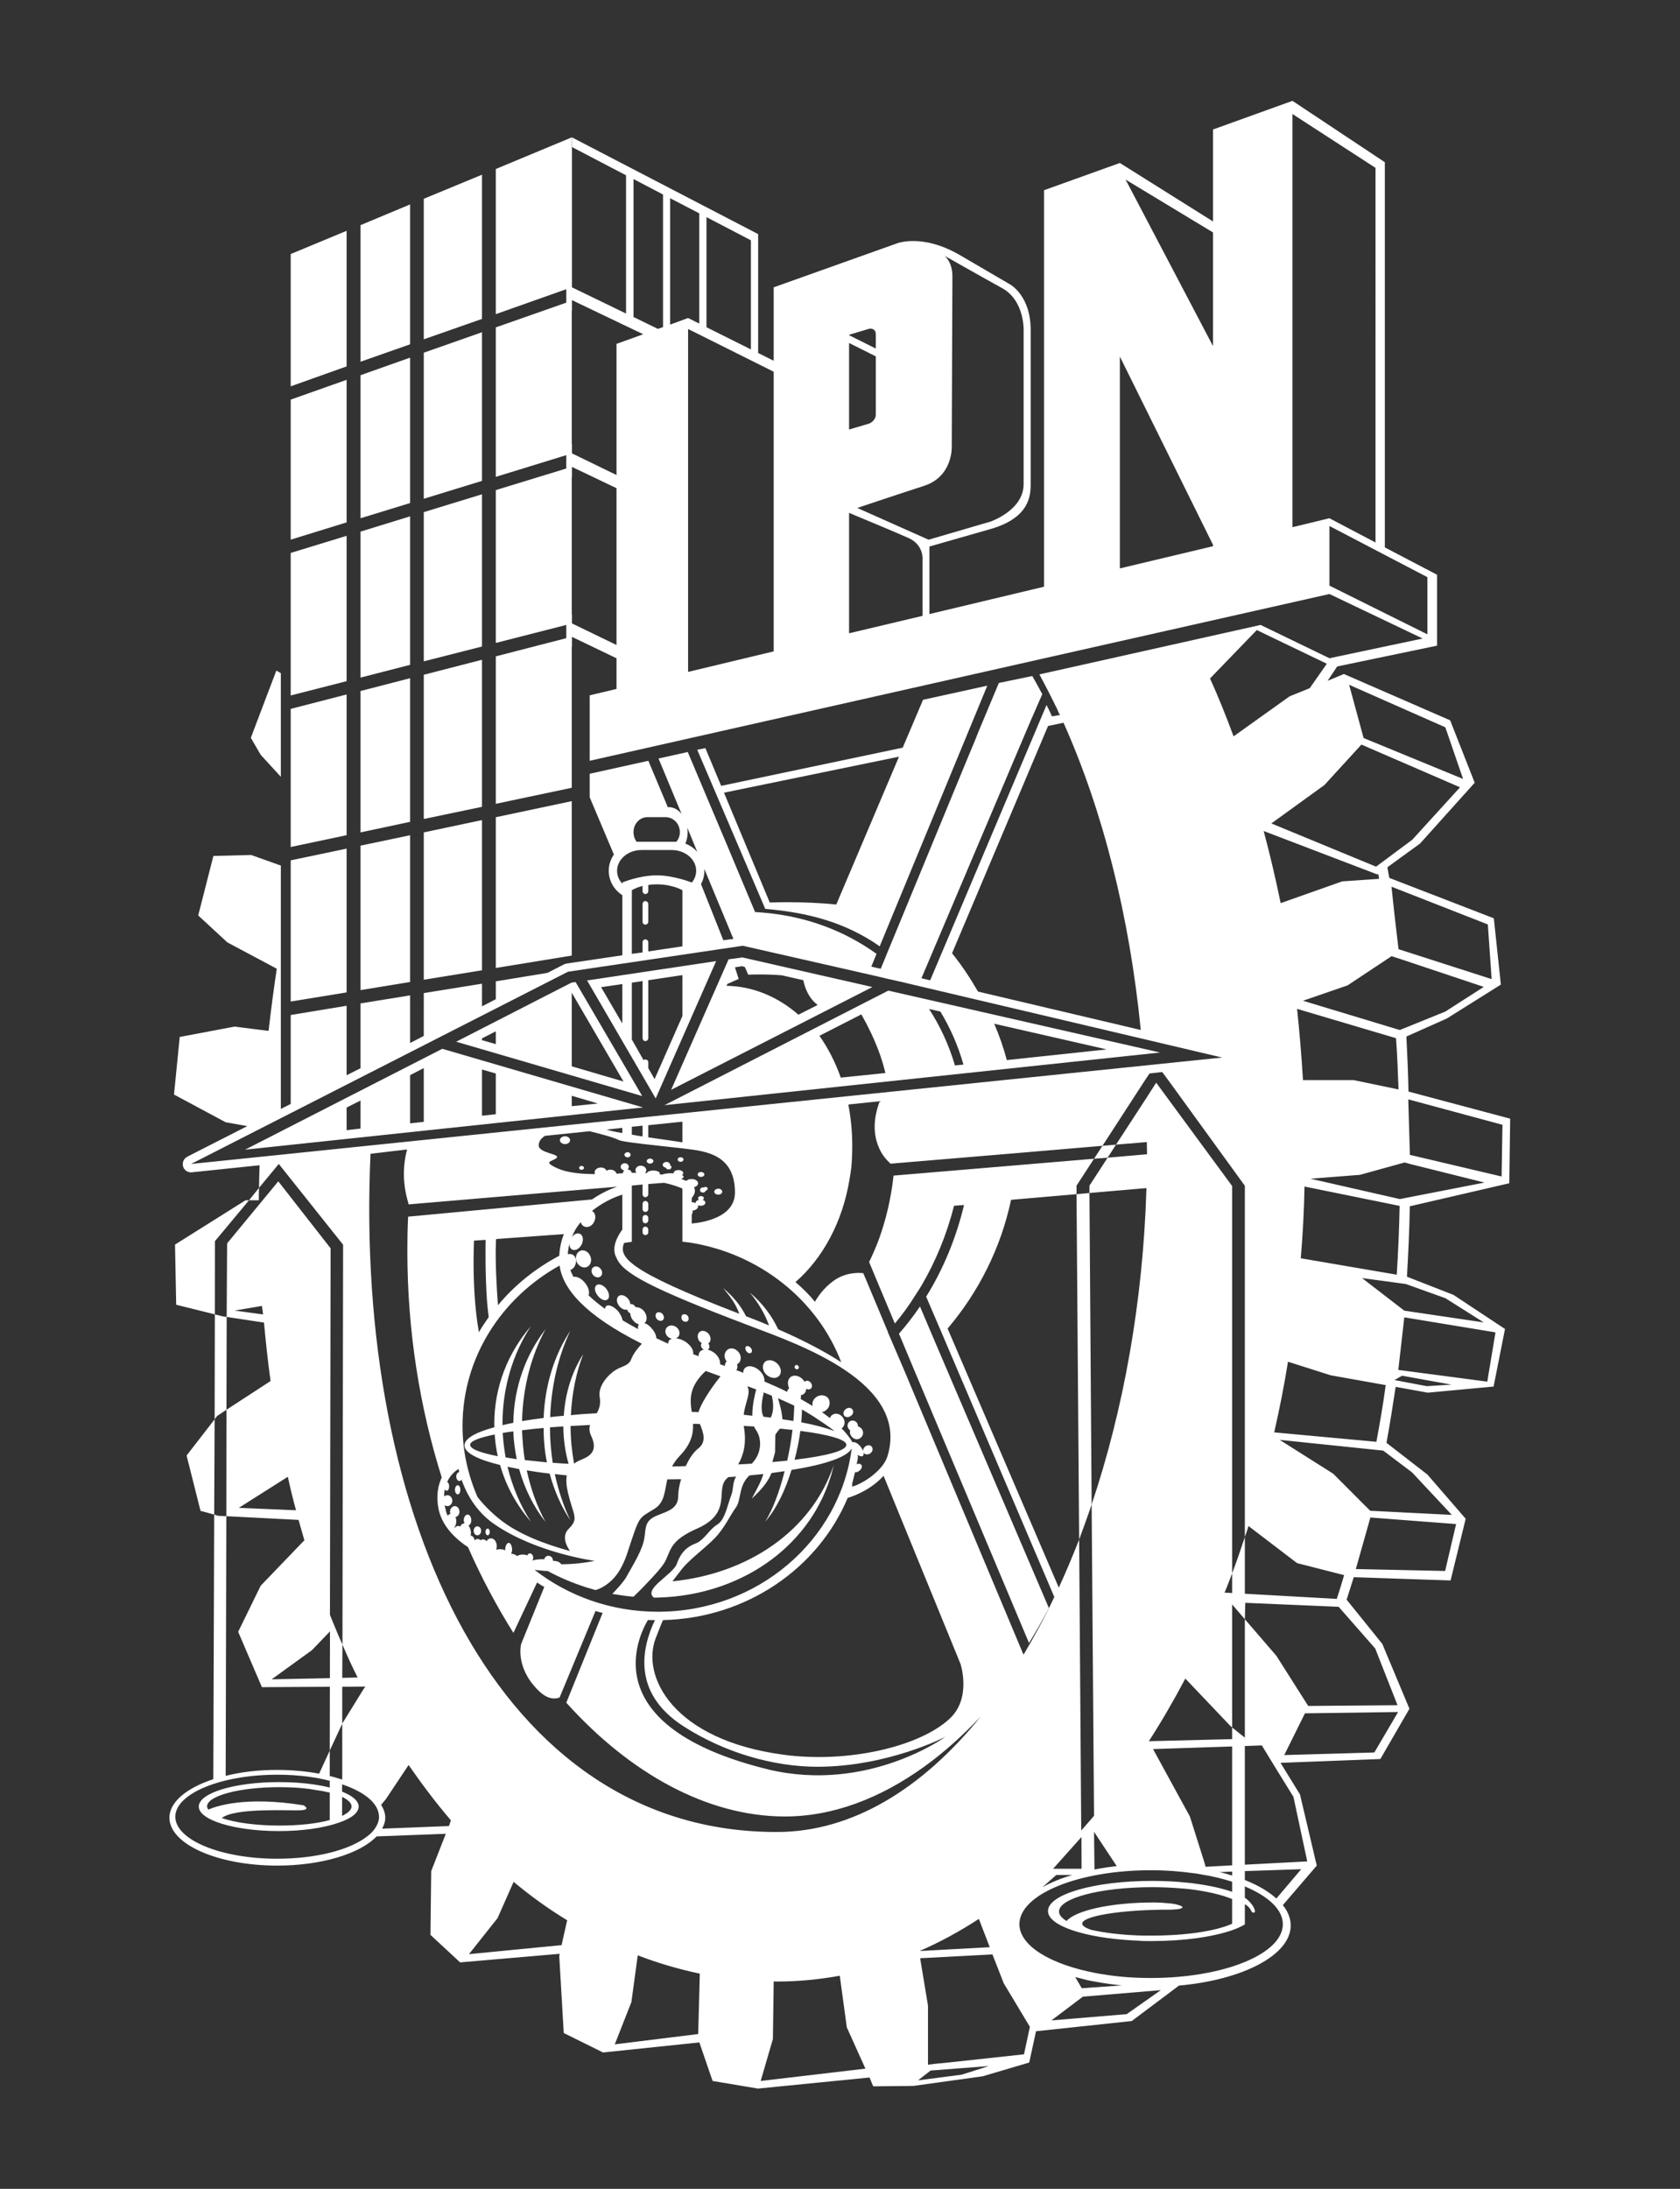 <?xml version="1.0" encoding="UTF-8" standalone="no"?>
<!-- Created with Inkscape (http://www.inkscape.org/) -->

<svg
   xmlns:dc="http://purl.org/dc/elements/1.1/"
   xmlns:cc="http://creativecommons.org/ns#"
   xmlns:rdf="http://www.w3.org/1999/02/22-rdf-syntax-ns#"
   xmlns:svg="http://www.w3.org/2000/svg"
   xmlns="http://www.w3.org/2000/svg"
   xmlns:sodipodi="http://sodipodi.sourceforge.net/DTD/sodipodi-0.dtd"
   xmlns:inkscape="http://www.inkscape.org/namespaces/inkscape"
   version="1.1"
   id="svg383"
   xml:space="preserve"
   width="812.599"
   height="1058.268"
   viewBox="0 0 812.599 1058.268"
   sodipodi:docname="LOGO-POLI.svg"
   inkscape:version="0.92.3 (2405546, 2018-03-11)"><rect x="0" y="0" width="812.599" height="1058.268" fill="#333333" stroke="none"/><defs
     id="defs387"><clipPath
       clipPathUnits="userSpaceOnUse"
       id="clipPath399"><path
         d="M 0,793.701 H 609.449 V 0 H 0 Z"
         id="path397"
         inkscape:connector-curvature="0" /></clipPath></defs><sodipodi:namedview
     pagecolor="#ffffff"
     bordercolor="#666666"
     borderopacity="1"
     objecttolerance="10"
     gridtolerance="10"
     guidetolerance="10"
     inkscape:pageopacity="0"
     inkscape:pageshadow="2"
     inkscape:window-width="1440"
     inkscape:window-height="1051"
     id="namedview385"
     showgrid="false"
     inkscape:zoom="0.2230059"
     inkscape:cx="-69.024391"
     inkscape:cy="529.13397"
     inkscape:window-x="0"
     inkscape:window-y="0"
     inkscape:window-maximized="1"
     inkscape:current-layer="g391" /><g
     id="g391"
     inkscape:groupmode="layer"
     inkscape:label="LOGO-POLI-NEGRO"
     transform="matrix(1.333,0,0,-1.333,0,1058.268)"><g
       id="g401"
       transform="translate(326.206,519.454)"
       style="fill:#ffffff"><path
         d="m 0,0 -22.756,-53.625 c -12.029,1.25 -24.135,0.729 -24.135,0.729 L -63.5,-13.059 Z m -7.336,-68.54 c 0.109,-0.093 0.158,-0.206 0.316,-0.285 L 32.043,25.754 8.73,20.635 1.348,3.267 -64.527,-10.586 -70.252,3.106 -73.199,2.489 -48.525,-55.212 c 15.531,-1.299 28.953,-4.895 41.189,-13.328"
         style="fill:#ffffff;fill-opacity:1;fill-rule:nonzero;stroke:none"
         id="path403"
         inkscape:connector-curvature="0" /></g><g
       id="g405"
       transform="translate(373.386,197.991)"
       style="fill:#ffffff"><path
         d="m 0,0 c 2.549,4.09 4.879,8.303 7.225,12.631 l -41.248,96.383 -5.534,13.029 c -2.377,-3.473 -4.912,-6.754 -7.623,-9.861 l 4.643,-11.092 z"
         style="fill:#ffffff;fill-opacity:1;fill-rule:nonzero;stroke:none"
         id="path407"
         inkscape:connector-curvature="0" /></g><g
       id="g409"
       transform="translate(101.903,512.166)"
       style="fill:#ffffff"><path
         d="m 0,0 v 37.587 l -1.633,0.919 -9.254,-24.372 3.582,-6.18 z"
         style="fill:#ffffff;fill-opacity:1;fill-rule:nonzero;stroke:none"
         id="path411"
         inkscape:connector-curvature="0" /></g><g
       id="g413"
       transform="translate(524.456,323.058)"
       style="fill:#ffffff"><path
         d="m 0,0 13.945,-8.797 -28.841,4.264 -15.323,11.822 15.877,-2.156 z m 15.215,-30.283 -32.283,4.262 2.172,19.064 33.091,-5.451 z m -21.965,-1.635 -11.713,2.221 2.774,1.568 17.878,-3.232 z m -5.355,-31.25 14.451,-15.436 -28.987,1.459 h -0.57 l -2.564,2.538 -10.887,10.918 -19.461,12.298 37.572,-3.9 z m 12.025,-35.781 -32.279,0.695 h -0.125 l 5.117,18.115 0.156,0.584 31.111,-2.377 z m -25.369,-28.115 8.095,-20.569 -32.408,-0.269 -2.849,4.482 -8.702,13.709 -11.441,13.264 v -42.948 l 0.08,-0.421 h -0.08 v 0.421 l -4.613,3.682 v -4.219 l -30.221,-0.761 c 4.66,7.226 9.065,14.836 13.233,22.724 l 16.322,-17.16 0.666,-0.584 v 44.625 l 4.613,-5.359 0.158,5.945 33.881,-1.443 z m -0.317,-37.719 -32.693,-0.934 7.512,15.137 33.801,0.475 z m -29.351,-16.098 5.008,-23.406 -22.645,-1.19 v 17.844 5.799 19.398 l 3.772,0.129 2.392,0.096 4.596,-7.543 z m -6.196,-36.861 c -2.822,2.533 -6.638,4.818 -11.441,6.705 v 3.232 l 20.459,0.696 z m -35.941,-2.252 c -0.793,0.256 -1.822,0.416 -3.217,0.523 -1.552,0.16 -3.377,0.287 -5.484,0.287 -15.324,0 -28.191,-2.884 -31.486,-6.718 -1.791,1.095 -2.743,2.234 -2.743,3.457 0,4.843 15.133,8.81 33.752,8.81 3.694,0 7.227,-0.16 10.571,-0.447 1.22,-0.064 2.381,-0.205 3.41,-0.314 6.273,-0.793 11.519,-2.047 15.084,-3.551 v -8.951 c -5.908,-2.649 -16.719,-4.301 -29.065,-4.301 h -1.504 c -1.189,0 -2.423,0 -3.584,0.064 -6.509,0.239 -12.421,0.985 -17.144,2.061 -1.947,0.697 -3.106,1.445 -3.106,2.22 0,2.629 12.868,4.85 29.19,5.055 h 2.346 c 0.507,0 0.953,0 1.394,0.051 4.041,0.121 4.438,1.088 1.586,1.754 m 19.887,12.015 v -1.447 c -1.455,0.461 -2.899,0.91 -4.561,1.242 z m -8.414,1.805 -1.192,-0.064 -0.711,2.381 -5.007,15.847 -13.375,24.469 28.699,0.947 v -26.638 -5.469 -11.012 z m 26.812,-20.885 c 0,-10.806 -21.457,-19.509 -47.824,-19.509 -5.992,0 -11.633,0.379 -16.912,1.256 -1.029,0.138 -2.109,0.312 -3.057,0.517 -16.449,3.09 -27.795,9.893 -27.795,17.736 0,10.807 21.313,19.573 47.764,19.573 5.322,0 10.619,-0.416 15.418,-1.082 1.141,-0.108 2.268,-0.332 3.328,-0.537 3.85,-0.6 7.434,-1.522 10.68,-2.553 v -3.658 c -3.645,1.252 -8.178,2.263 -13.344,2.961 -1.062,0.173 -2.217,0.289 -3.375,0.382 -3.881,0.43 -8.018,0.616 -12.346,0.616 -20.884,0 -37.763,-4.864 -37.763,-10.934 0,-5.305 13.218,-9.695 30.728,-10.648 1.238,-0.077 2.346,-0.077 3.584,-0.225 1.154,0 2.264,-0.012 3.451,-0.012 11.633,0 22.125,1.524 29.065,3.93 1.793,0.619 3.344,1.35 4.613,2.103 v 3.7 0.902 0.152 2.584 c 0.758,-0.408 1.744,-1.17 2.346,-2.486 0,0 0.347,-0.807 1.109,-0.52 0.682,0.206 -0.271,3.104 -3.455,5.356 v 0.076 4.012 c 8.414,-3.518 13.785,-8.324 13.785,-13.692 m -75.338,-19.177 c 1.428,-0.332 2.901,-0.741 4.407,-1.125 0.998,-0.223 1.982,-0.377 2.98,-0.557 2.979,-0.57 6.225,-1.029 9.524,-1.344 l -14.534,-1.031 z m 18.67,-13.455 -27.289,-2.264 11.393,8.605 28.287,2.373 z m -37.258,-14.563 -26.892,-2.918 -5.547,-0.549 -2.393,-0.302 v 21.423 l -2.851,17.192 26.24,1.383 4.09,-10.463 9.494,-15.797 z m -22.599,-7.385 -15.846,-2.058 4.563,3.551 21.14,1.63 z m 10.174,46.231 -25.465,-1.383 c 7.355,3.187 14.502,7.082 21.521,11.645 z m -77.014,41.789 c -100.949,-0.367 -153.645,113.287 -147.684,245.98 l 13.264,1.567 c -2.898,-10.871 0.586,-19.237 0.553,-19.92 l 75.656,6.418 c -2.473,-0.858 -5.769,-2.328 -9.096,-4.625 l -66.716,-6.244 c -0.237,-4.121 -0.286,-8.289 -0.286,-12.502 0,-29.258 4.563,-56.957 12.471,-82.094 -1.348,-2.914 -2.14,-6.768 -1.109,-11.645 1.189,-5.359 5.086,-9.953 10.635,-13.613 4.898,-11.142 10.459,-21.504 16.48,-31.109 l 8.588,18.271 c 1.822,-1.219 1.383,-0.886 2.617,-1.599 l -8.414,-20.76 c 0,0 -2.156,-8.209 5.91,-16.436 3.373,-3.531 6.164,-3.642 8.065,-2.898 l 13.027,31.363 c 0.793,-0.256 1.664,-0.476 2.584,-0.697 l -13.188,-32.568 c 23.235,-25.782 51.157,-41.125 78.985,-41.266 17.672,-0.078 34.959,6.576 50.918,18.082 7.146,5.131 13.945,11.268 20.49,18.176 -21.252,-26.227 -46.623,-41.807 -73.75,-41.881 m -6.105,-90.303 4.437,15.229 0.285,20.871 c 0.508,0 0.905,-0.032 1.383,-0.032 7.588,0 15.051,0.749 22.596,2.092 l 2.552,-18.715 6.75,-14.972 z m -22.676,17.02 -30.268,-3.737 6.035,15.338 2.299,16.944 c 7.387,-2.856 14.899,-5.024 22.52,-6.643 z m -49.572,32.248 -33.596,-3.276 10.367,13.071 5.828,13.156 c 6.246,-5.213 12.711,-9.859 19.432,-13.93 z m -40.87,43.191 -24.261,-0.955 c 0.759,1.287 1.156,2.648 1.156,3.992 0,1.6 -0.602,3.219 -1.504,4.647 l 1.74,2.092 8.225,12.361 c 4.963,-7.133 10.002,-13.82 15.357,-20.065 z m -38.763,10.582 c 2.156,-1.076 3.424,-2.201 3.424,-3.455 0,-1.254 -1.268,-2.375 -3.424,-3.455 z m -14.008,-3.058 c -21.281,3.435 -31.822,-0.379 -34.547,-1.569 -0.236,0.41 -0.443,0.762 -0.443,1.172 0,3.832 11.791,6.975 26.242,6.975 4.928,0 9.492,-0.334 13.441,-1.082 1.819,-0.217 3.328,-0.551 4.83,-0.903 v -6.334 -3.615 c -4.754,-1.299 -11.187,-1.996 -18.271,-1.996 -8.526,0 -16.149,1.074 -20.918,2.738 4.961,3.852 24.658,2.584 28.588,2.809 4.088,0.217 1.078,1.805 1.078,1.805 m 25.814,-8.555 c -0.677,-1.018 -1.664,-1.94 -2.787,-2.777 -6.277,-4.864 -18.494,-8.049 -32.568,-8.049 -20.443,0 -36.971,6.826 -36.971,15.246 0,8.351 16.528,15.228 36.971,15.228 5.135,0 9.969,-0.427 14.502,-1.189 1.551,-0.32 3.06,-0.652 4.562,-1.018 v -2.468 c -1.744,0.472 -3.611,0.804 -5.672,1.125 -3.898,0.587 -8.224,0.871 -12.789,0.871 -16.084,0 -29.064,-3.948 -29.064,-8.875 0,-4.895 12.98,-8.887 29.064,-8.887 8.575,0 16.196,1.125 21.489,2.961 4.675,1.523 7.466,3.629 7.466,5.926 0,2.048 -2.22,3.916 -6.009,5.406 v 2.662 c 6.562,-2.221 11.172,-5.355 12.759,-8.951 0.397,-0.908 0.633,-1.875 0.633,-2.791 0,-1.541 -0.556,-3 -1.586,-4.42 m -66.605,241.162 136.777,69.728 63.42,9.416 47.942,-10.904 4.357,-1.03 1.125,-0.255 5.594,-1.252 -0.049,-0.016 114.941,-27.085 z m 159.933,99.282 c 0,0 1.315,0.89 3.895,1.555 v -1.872 c 0,-0.601 0.43,-1.062 0.984,-1.062 0.604,0 1.078,0.461 1.078,1.062 v 2.205 c 0.901,0.188 1.899,0.252 3.057,0.252 5.801,0 9.336,-2.14 9.336,-2.14 v -20.346 l -12.393,-1.854 v 3.312 c 0,0.585 -0.474,1.063 -1.078,1.063 -0.554,0 -0.984,-0.478 -0.984,-1.063 v -3.676 l -3.895,-0.509 z m -5.359,7.054 c 0,4.122 3.963,7.529 8.844,7.529 h 10.967 c 4.961,0 8.89,-3.407 8.89,-7.529 0,-1.571 -0.586,-3.089 -1.615,-4.313 v 0.064 c 0,0 -6.516,2.599 -12.713,2.599 -6.244,0 -12.469,-2.599 -12.469,-2.599 v -0.44 c -1.191,1.315 -1.904,2.914 -1.904,4.689 m 22.789,13.994 c 0,-1.286 -0.474,-2.537 -1.267,-3.471 h -0.555 -13.231 -0.638 c -0.709,0.934 -1.137,2.185 -1.137,3.471 0,3.075 2.248,5.465 5.117,5.465 H -283 c 2.898,0 5.244,-2.39 5.244,-5.465 m 6.307,-7.134 c -1.141,1.334 -2.613,2.364 -4.324,2.982 0.552,1.266 0.837,2.677 0.837,4.152 0,0.602 -0.048,1.124 -0.126,1.663 z m 13.121,-31.567 -3.66,-0.473 -8.098,20.363 c 0.793,1.472 1.219,3.042 1.219,4.817 0,0.269 0,0.49 -0.031,0.713 z m 79.332,-5.199 34.832,82.425 5.611,1.187 c 14.166,-31.662 23.944,-69.903 28.032,-111.438 l -59.061,13.928 c -2.822,4.898 -5.912,9.541 -9.414,13.898 m 110.568,117.223 25.418,-12.217 -6.195,-8.86 -7.305,-2.962 -20.332,-14.515 c -2.666,7.208 -5.484,14.231 -8.543,20.997 z m 37.971,-41.535 35.781,-15.497 -17.322,-19.016 -13.135,-9.765 -38,15.673 19.252,13.929 z m 30.457,6.26 6.434,-18.731 -36.1,14.847 -5.244,19.305 z m -20.207,-83.467 0.666,0.457 3.029,-0.966 L 13.945,112.896 0,103.958 l -14.375,-5.829 -2.137,-0.857 -1.521,0.429 -33.627,10.172 16.193,5.58 z m 35.627,11.965 1.379,-19.826 -33.627,10.807 -0.16,0.064 -1.475,12.567 -1.078,10.081 z M -33.23,79.08 h -18.43 c -0.526,8.747 -1.24,17.321 -2.141,25.847 l 35.895,-10.635 c 0.474,-6.116 0.681,-12.313 0.918,-18.591 z m -32.694,90.359 41.266,-15.765 0.318,0.221 c 0.11,-0.619 0.238,-1.22 0.317,-1.808 l -13.393,-0.919 -22.342,-7.892 c -1.84,8.939 -3.869,17.622 -6.166,26.163 m -174.178,-335.041 c -40.238,5.356 -51.789,28.54 -46.386,42.372 1.299,3.25 2.013,5.232 2.613,6.466 30.381,0.698 56.322,18.844 67.006,44.326 2.662,0.778 8.543,3.073 13.027,8.004 l 27.924,-68.24 c 0,0 4.039,-12.265 -3.789,-19.697 -10.871,-10.301 -37.004,-16.371 -60.395,-13.231 m -49.255,48.854 c 0.875,-0.016 1.634,-0.016 2.552,-0.016 -4.613,-9.713 -8.67,-26.275 10.399,-38.541 14.845,-9.541 32.611,-14.654 48.617,-14.654 25.654,0.045 46.418,10.885 46.418,10.885 0,0 -28.035,-20.399 -64.104,-11.916 -63.896,15.607 -47.211,48.681 -43.882,54.242 m -72.754,45.275 c -0.508,0 -0.951,-0.187 -1.188,-0.472 0,0.965 0.078,1.82 0.205,2.613 0.237,-0.318 0.475,-0.522 0.746,-0.522 0.522,0 0.869,0.713 0.869,1.649 0,0.744 -0.316,1.379 -0.712,1.535 1.474,3.359 4.136,4.709 4.136,4.709 0,0 0.08,-0.396 0.237,-1.127 -0.553,-0.016 -1.078,-0.713 -1.078,-1.586 0,-0.902 0.525,-1.648 1.158,-1.648 0.316,0 0.525,0.191 0.761,0.476 1.538,-4.388 4.959,-11.568 12.346,-16.433 15.324,-10.301 35.973,-12.996 35.973,-12.996 -3.852,-0.789 -7.94,-1.235 -12.186,-1.235 -0.316,0.731 -1.474,1.235 -2.929,1.235 h -0.049 v 0.097 c 0,0.965 -0.715,1.727 -1.635,1.727 -0.791,0 -1.348,-0.57 -1.504,-1.238 h -0.92 c -1.346,0 -2.488,-0.19 -3.404,-0.489 0.156,0.283 0.314,0.649 0.314,1.03 0,0.869 -0.556,1.584 -1.189,1.584 -0.477,0 -0.76,-0.286 -0.951,-0.743 -0.477,0.188 -0.996,0.313 -1.598,0.313 -0.826,0 -1.508,-0.172 -2.141,-0.553 -0.427,0.477 -1.238,0.809 -2.109,0.858 0.162,0.425 0.318,0.886 0.318,1.455 0,1.363 -0.586,2.49 -1.218,2.49 -0.635,0 -1.287,-1.127 -1.287,-2.49 0,-0.11 0.08,-0.204 0.08,-0.268 -0.506,0.268 -1.188,0.459 -1.934,0.459 -0.553,0 -1.029,-0.08 -1.395,-0.223 0.081,0.352 0.208,0.809 0.208,1.286 0,1.568 -0.92,2.867 -2.106,2.867 -0.684,0 -1.24,-0.381 -1.635,-1.032 -0.316,0.43 -0.791,0.651 -1.267,0.651 -0.366,0 -0.553,-0.094 -0.871,-0.317 -0.288,0.256 -0.604,0.459 -1.045,0.459 -0.43,0 -0.795,-0.203 -1.143,-0.474 -0.049,0.904 -0.682,1.617 -1.394,1.68 0,0.363 0.08,0.605 0.08,0.857 0,1.234 -0.399,2.141 -0.873,2.82 0.587,0.301 0.996,0.967 0.996,1.916 0,1.143 -0.633,2.076 -1.315,2.076 -0.758,0 -1.422,-0.933 -1.422,-2.076 0,-0.365 0.108,-0.793 0.315,-1.125 -0.68,0 -1.285,-0.426 -1.635,-1.187 -0.236,0.156 -0.473,0.269 -0.678,0.269 -0.556,0 -0.906,-0.316 -1.189,-0.715 -0.031,0.065 -0.111,0.163 -0.16,0.237 0.396,0.478 0.633,1.287 0.633,2.156 0,0.586 -0.077,1.063 -0.313,1.508 0.838,0.156 1.471,0.933 1.471,1.949 0,1.094 -0.762,2.045 -1.662,2.045 -0.952,0 -1.76,-0.951 -1.76,-2.045 0,-0.269 0.047,-0.541 0.16,-0.762 -0.479,-0.091 -0.795,-0.412 -1.031,-0.713 -0.317,0.713 -0.588,1.491 -0.713,2.284 -0.113,0.49 -0.318,1.074 -0.35,1.537 0.35,-0.221 0.635,-0.301 0.983,-0.301 0.998,0 1.791,0.869 1.791,1.947 0,1.078 -0.793,1.996 -1.791,1.996 m 63.47,96.354 c -1.507,-2.043 -4.25,-6.545 -2.109,-10.268 2.217,-5.5 11.998,-10.888 48.684,-24.773 17.32,-6.59 57.984,-20.502 49.599,-47.287 -1.504,-4.846 -8.414,-9.698 -12.851,-10.951 0.111,0.316 0.193,0.589 0.316,0.873 l -0.412,-0.493 c 0.207,0.793 0.682,2.823 1.207,4.85 0.473,0 1.062,0.08 1.535,0.555 0.889,0.633 1.205,1.57 0.762,2.172 -0.399,0.412 -1.029,0.507 -1.713,0.205 0.318,1.334 0.478,2.363 0.478,2.552 0,0.19 -0.033,0.506 -0.16,0.885 0.76,-0.537 1.522,-0.76 1.951,-0.408 0.317,0.221 0.366,0.697 0.237,1.266 0.049,-0.096 0.08,-0.143 0.129,-0.237 0.472,-0.652 1.582,-0.683 2.373,-0.08 0.842,0.651 1.031,1.68 0.476,2.377 -0.476,0.699 -1.55,0.715 -2.377,0.065 -0.552,-0.444 -0.793,-1.079 -0.761,-1.635 -0.19,0.445 -0.428,0.998 -0.869,1.539 -0.999,1.283 -2.266,1.947 -2.932,1.599 -0.84,1.475 -2.188,3.204 -4.027,5.135 0,0 0.126,0 0.207,0.096 1.076,0.822 1.267,2.662 0.189,3.945 -1.029,1.299 -2.773,1.617 -3.852,0.713 -0.425,-0.236 -0.585,-0.666 -0.714,-1.094 -0.95,0.713 -1.932,1.459 -2.93,2.205 0.476,0.063 1.029,0.284 1.508,0.698 1.422,1.06 1.662,3.01 0.758,4.357 -1.075,1.221 -3.028,1.379 -4.407,0.317 -1.078,-0.78 -1.517,-2.077 -1.234,-3.184 -1.346,0.789 -2.789,1.676 -4.373,2.566 0.156,0.395 0.156,0.87 0.08,1.346 0.441,0.065 0.791,0.238 1.107,0.461 0.524,0.473 0.809,1.107 0.873,1.885 0.569,-0.317 1.155,-0.334 1.6,0 0.633,0.443 0.633,1.49 0.031,2.205 -0.584,0.758 -1.506,0.932 -2.107,0.439 0,-0.031 -0.033,-0.123 -0.111,-0.154 -0.125,0.188 -0.207,0.348 -0.364,0.568 -1.345,1.68 -3.486,2.188 -4.756,1.19 -1.074,-0.858 -1.236,-2.584 -0.474,-4.104 -0.047,0 -0.047,-0.048 -0.16,-0.08 -0.366,-0.301 -0.489,-0.715 -0.602,-1.191 -2.457,1.271 -5.246,2.474 -8.256,3.771 0.16,1.223 -0.474,2.76 -1.756,3.934 -1.746,1.678 -4.201,2.156 -5.359,0.869 -0.395,-0.396 -0.555,-0.982 -0.555,-1.664 -0.84,0.35 -1.662,0.682 -2.504,0.967 0.446,0.633 0.524,1.394 0.239,2.109 0.127,0.08 0.285,0.158 0.365,0.221 1.267,0.904 1.299,2.851 0.238,4.199 -1.111,1.395 -2.951,1.809 -4.09,0.858 -1.236,-0.969 -1.363,-2.821 -0.285,-4.217 -0.428,-0.397 -0.635,-1.061 -0.635,-1.664 -0.634,0.254 -1.187,0.478 -1.742,0.634 0.158,1.299 -0.556,2.963 -2.107,4.168 -0.762,0.538 -1.584,0.967 -2.426,1.127 0.049,0 0.08,0 0.158,0.012 0.635,0.51 0.684,1.443 0.127,2.238 0,0 0,0.032 -0.08,0.032 0.08,0 0.16,0 0.193,0.091 0.916,0.655 0.916,2.172 0.047,3.299 -0.953,1.17 -2.392,1.475 -3.297,0.791 -0.919,-0.699 -0.951,-2.25 -0.126,-3.392 0.285,-0.252 0.601,-0.522 0.839,-0.664 -0.365,-0.506 -0.318,-1.284 0.161,-1.918 0.187,-0.221 0.394,-0.332 0.632,-0.489 -0.601,-0.113 -1.111,-0.32 -1.474,-0.793 -0.317,-0.445 -0.475,-0.998 -0.399,-1.599 -0.679,0.236 -1.265,0.521 -2.027,0.758 0.316,1.427 -0.871,3.25 -2.85,4.564 -1.158,0.697 -2.345,1.127 -3.377,1.172 0.35,0.158 0.791,0.412 0.983,0.793 0.681,1.094 0.205,2.598 -0.983,3.375 -1.269,0.842 -2.869,0.601 -3.502,-0.49 -0.712,-1.094 -0.236,-2.6 0.95,-3.391 0.365,-0.225 0.681,-0.348 1.127,-0.412 -0.526,-0.16 -0.918,-0.412 -1.159,-0.795 -0.158,-0.268 -0.236,-0.633 -0.236,-1.029 -1.475,0.697 -2.902,1.379 -4.297,2.011 -0.027,0.952 -0.506,2.157 -1.424,3.235 -0.841,1.123 -1.902,1.949 -2.9,2.219 1.156,0.921 1.029,2.789 -0.082,4.294 -0.838,1.032 -2.057,1.569 -3.059,1.473 -0.076,0.16 -0.076,0.209 -0.236,0.317 -0.428,0.621 -1.078,0.937 -1.742,0.808 -0.049,0.635 -0.237,1.317 -0.762,1.885 -1.031,1.318 -2.582,1.744 -3.408,1.078 -0.998,-0.744 -0.869,-2.361 0.113,-3.596 0.793,-1.078 2.028,-1.57 2.901,-1.345 0.125,-0.237 0.205,-0.557 0.394,-0.778 0.207,-0.254 0.557,-0.478 0.762,-0.601 0,-0.793 0.316,-1.698 0.949,-2.475 0.637,-0.793 1.346,-1.299 2.188,-1.49 -0.317,-0.395 -0.444,-0.998 -0.317,-1.727 -1.996,1.061 -3.851,2.157 -5.611,3.17 -0.156,0.951 -0.709,1.996 -1.422,3.074 -1.588,1.856 -3.535,2.87 -4.52,2.108 -0.252,-0.219 -0.443,-0.586 -0.443,-1.029 -2.297,1.695 -4.373,3.359 -5.957,4.929 0.441,1.123 0,2.914 -1.27,4.467 -1.267,1.635 -2.98,2.473 -4.214,2.221 -0.477,0.855 -0.793,1.631 -1.141,2.472 0.664,0.268 1.346,0.805 1.695,1.616 0.762,1.615 0.317,3.359 -0.902,3.992 -0.525,0.236 -1.111,0.285 -1.711,0.129 0.076,1.283 0.268,2.564 0.6,3.722 0,-0.933 0.318,-1.726 0.982,-2.027 1.111,-0.568 2.662,0.283 3.457,1.867 0.76,1.588 0.475,3.283 -0.586,3.836 -1.078,0.461 -2.238,-0.08 -3.027,-1.25 0.789,2.043 1.867,3.863 3.263,5.498 0.188,-0.695 0.586,-1.252 1.219,-1.57 1.287,-0.633 2.949,0.162 3.664,1.728 0.741,1.539 0.473,3.204 -0.795,3.899 3.612,2.898 7.653,4.896 11,5.91 z m 0,34.992 c -2.742,0.473 -4.406,0.838 -5.72,1.281 l 5.72,0.602 z m 7.35,-1.225 c -1.518,0.241 -2.82,0.448 -3.895,0.655 v 2.865 l 3.895,0.383 z m 14.455,-2.136 c -0.633,0.097 -1.236,0.189 -1.996,0.316 -4.043,0.586 -7.494,1.063 -10.397,1.504 v 4.393 l 12.393,1.283 z m 57.621,-79.727 c -5.879,3.787 -13.472,7.828 -22.883,11.932 -2.298,4.961 -5.754,9.492 -10.238,13.281 3.09,-3.771 5.324,-7.496 6.94,-11.887 -2.409,1.032 -4.879,1.998 -7.541,3.012 -0.272,0.125 -0.557,0.221 -0.793,0.285 -1.872,3.836 -4.723,7.242 -8.338,10.254 2.693,-3.172 4.566,-5.705 5.881,-9.32 -41.456,15.91 -43.645,20.666 -41.854,25.627 0,0.047 0.113,0.062 0.113,0.062 0.949,0.141 1.787,0.254 2.742,0.414 v 3.121 17.274 l 3.895,0.381 v -3.504 c 0,-0.633 0.43,-1.094 0.984,-1.094 0.604,0 1.078,0.461 1.078,1.094 v 3.678 l 5.752,0.443 c 2.663,-0.555 5.086,-1.412 6.641,-2.076 V 23.645 20.477 c 0.902,-0.129 1.774,-0.192 2.662,-0.305 25.403,-3.992 46.385,-20.932 54.959,-43.387 m -14.502,-21.806 c 0.129,1.552 0.237,3.074 0.285,4.642 1.379,-0.871 2.854,-1.664 4.041,-2.441 2.823,-1.869 5.563,-3.676 7.75,-5.371 -3.056,1.125 -7.226,2.252 -12.076,3.17 m -0.316,-3.124 c 10.414,-1.361 16.687,-3.136 16.687,-5.037 0,-2.156 -7.115,-4.025 -18.797,-5.437 0.922,3.408 1.633,7.019 2.11,10.474 m -10.158,-11.298 0.982,3.584 0.08,6.289 c 0.365,0.617 0.918,1.41 1.713,2.267 1.551,-0.191 3.09,-0.32 4.531,-0.476 -0.443,-3.6 -1.078,-7.432 -1.918,-11.157 -1.695,-0.158 -3.488,-0.32 -5.388,-0.507 m -10.286,12.377 c -0.08,0.253 -0.08,0.539 -0.125,0.73 1.344,-0.08 2.536,-0.16 3.77,-0.191 0.16,-0.442 0.365,-0.871 0.605,-1.157 2.454,-3.375 2.104,-8.781 -1.445,-12.345 -1.615,-0.096 -3.25,-0.207 -4.912,-0.256 1.982,3.455 3.01,7.799 2.107,13.219 m -23.279,-10.08 c 4.168,4.361 4.928,8.037 4.77,11.568 0.793,-0.027 1.695,-0.027 2.504,-0.076 1.3,-3.203 2.488,-6.498 -0.682,-8.924 -1.631,-1.252 -3.215,-3.615 -4.451,-6.324 -1.617,-0.11 -3.297,-0.11 -4.992,-0.141 0.746,1.33 1.584,2.598 2.851,3.897 m -47.144,10.285 c 1.599,0.16 3.214,0.205 4.849,0.334 0.045,-4.754 0.711,-9.332 1.901,-13.549 -1.981,0.142 -3.885,0.205 -5.752,0.363 -0.602,4.139 -0.998,8.432 -0.998,12.852 m -10.129,-1.063 c 2.392,0.319 4.978,0.621 7.832,0.842 0,-4.297 0.392,-8.492 1.187,-12.473 -2.824,0.299 -5.517,0.588 -8.017,0.84 -0.557,3.488 -0.842,7.115 -1.002,10.791 m -8.811,-9.396 c -6.226,1.236 -10.014,2.584 -10.014,4.138 0,1.346 3.264,2.598 8.907,3.739 0.156,-2.645 0.552,-5.309 1.107,-7.877 m 1.791,8.431 c 1.158,0.223 2.506,0.412 3.852,0.569 0.109,-3.391 0.601,-6.846 1.236,-10.078 -1.363,0.205 -2.742,0.429 -4.025,0.65 -0.506,2.853 -0.871,5.865 -1.063,8.859 m 31.963,-0.746 c 2.711,-5.531 0.08,-7.511 -3.375,-8.922 -0.996,-0.41 -1.9,-0.838 -2.693,-1.472 -0.76,4.308 -1.266,8.89 -1.266,13.66 2.217,0.109 4.641,0.254 7.066,0.381 -0.316,-1.078 -0.316,-2.203 0.268,-3.647 m 39.082,8.289 c -0.84,0.033 -1.666,0.096 -2.455,0.096 -0.684,4.594 -1.031,9.176 5.07,14.848 1.522,-0.522 3.057,-1.125 4.657,-1.68 0.269,-0.096 0.478,-0.139 0.714,-0.252 -1.156,-1.412 -6.669,-8.525 -7.986,-13.012 m 19.539,-1.299 c -1.031,0.141 -2.029,0.221 -3.137,0.366 0.553,4.642 2.694,7.668 1.344,10.377 1.029,-0.395 2.108,-0.805 3.186,-1.202 -0.315,-1.238 -1.471,-5.595 -1.393,-9.541 m 7.069,7.272 c 0.951,-3.928 0.314,-6.574 -0.395,-7.953 -0.842,0.125 -1.713,0.236 -2.619,0.318 -0.805,1.535 -1.029,4.184 0.08,8.729 l -0.475,0.285 c 1.141,-0.457 2.299,-0.918 3.409,-1.379 m 8.146,-3.611 c -0.08,-1.825 -0.129,-3.661 -0.32,-5.563 -1.266,0.223 -2.629,0.443 -3.977,0.615 -0.156,2.776 -1.234,6.422 -1.631,7.641 2.108,-0.902 4.104,-1.824 5.928,-2.693 m -114.941,-33.121 c -3.455,7.988 -5.436,16.654 -5.436,25.769 0,24.881 14.182,46.494 35.227,58.174 1.109,-8.381 9.017,-17.942 29.857,-28.367 -0.793,-0.809 -3.041,-3.36 -3.805,-5.451 -0.916,-2.631 -3.455,-2.631 -5.718,-4.057 -2.346,-1.443 -6.465,-5.547 -5.801,-9.762 0.478,-2.568 -0.192,-4.375 -1.031,-5.928 -3.266,-0.156 -6.401,-0.38 -9.414,-0.697 0.398,8.145 1.984,15.69 4.486,22.108 -3.93,-6.086 -6.514,-13.801 -7.069,-22.329 -1.71,-0.111 -3.294,-0.316 -4.929,-0.492 0.414,11.76 3.107,22.52 7.324,31.297 -5.641,-8.412 -9.256,-19.521 -9.697,-31.613 -2.742,-0.332 -5.44,-0.715 -7.832,-1.123 0.287,12.406 3.424,23.941 8.541,33.355 -7.1,-9.175 -11.52,-20.965 -11.709,-33.976 -1.346,-0.252 -2.694,-0.586 -3.932,-0.856 v 0.448 c 0,13.261 3.805,25.511 10.287,35.414 -8.26,-9.569 -13.265,-21.883 -13.265,-35.414 0,-0.448 0.033,-0.811 0.033,-1.208 -6.91,-1.884 -10.84,-4.105 -10.84,-6.593 0,-2.678 4.803,-5.119 12.914,-7.1 2.174,-7.668 6.039,-14.674 11.158,-20.521 -3.82,5.847 -6.672,12.584 -8.463,19.888 1.346,-0.285 2.774,-0.552 4.217,-0.841 1.981,-7.161 5.276,-13.706 9.6,-19.221 -3.09,5.623 -5.354,11.933 -6.826,18.748 2.533,-0.414 5.355,-0.858 8.3,-1.158 1.713,-6.307 4.248,-12.075 7.514,-16.942 -2.426,4.99 -4.295,10.635 -5.641,16.752 1.455,-0.16 2.85,-0.316 4.358,-0.476 -0.319,-1.633 -0.194,-3.676 0.441,-6.403 1.983,-8.304 4.012,-9.175 0.272,-12.947 -2.696,-2.582 -0.873,-6.244 0.441,-8.08 -8.699,2.361 -18.744,6.053 -25.529,11.537 -3.424,2.756 -6.037,5.498 -8.033,8.065 m 50.441,117.271 c -0.236,0.824 -1.078,1.457 -2.268,1.457 -0.472,0 -0.902,-0.158 -1.343,-0.379 -0.272,0.649 -1.078,1.156 -2.028,1.156 -1.271,0 -2.302,-0.777 -2.302,-1.757 0,-0.256 0.033,-0.477 0.162,-0.635 -5.248,0 -10.127,0.537 -13.551,2.041 -5.879,2.666 -1.822,2.441 -0.395,3.851 1.426,1.461 -6.515,1.649 -6.515,4.534 0,1.728 1.316,2.839 2.312,3.455 l 16.166,1.664 c 3.217,-0.762 8.811,-2.248 10.444,-3.139 2.14,-1.185 24.339,-2.822 29.824,-4.039 5.514,-1.187 12.473,-3.885 12.473,-15.057 0,-8.89 -11.252,-10.853 -15.688,-11.236 v 3.299 c 0.188,0.254 0.348,0.555 0.348,0.871 0,0.189 -0.034,0.379 -0.112,0.492 1.19,0.141 2.059,0.742 2.059,1.52 0,0.156 0,0.285 -0.127,0.429 0.287,-0.08 0.604,-0.177 1.047,-0.177 0.951,0 1.742,0.476 1.742,1.095 0,0.504 -0.396,0.887 -0.998,1.014 0.24,0.16 0.445,0.316 0.445,0.65 0,0.444 -0.445,0.76 -1.031,0.76 -0.601,0 -1.078,-0.316 -1.078,-0.76 0,-0.22 0.16,-0.474 0.318,-0.603 -0.666,-0.158 -1.187,-0.524 -1.187,-1.061 0,-0.033 0.029,-0.129 0.029,-0.16 -0.346,0.24 -0.951,0.352 -1.455,0.352 v 1.535 c 1.266,1.504 1.426,2.789 0.82,3.916 0.873,0.205 1.475,0.742 1.475,1.424 0,0.857 -1.029,1.539 -2.344,1.539 -0.871,0 -1.508,-0.27 -1.949,-0.682 -0.557,0.252 -1.189,0.49 -1.775,0.713 0.505,0.254 0.826,0.475 0.826,0.742 0,0.272 -0.194,0.477 -0.59,0.686 0.269,0.172 0.476,0.441 0.476,0.711 0,0.603 -0.792,1.078 -1.742,1.078 -1.047,0 -1.759,-0.475 -1.759,-1.078 0,-0.033 0,-0.063 0.046,-0.112 -0.316,0 -0.632,0.049 -0.839,0.049 -1.424,0 -2.663,-0.207 -3.409,-0.492 -0.361,0.016 -0.681,0.08 -0.966,0.129 0.048,0.047 0.16,0.172 0.16,0.268 0,0.601 -1.11,1.078 -2.328,1.078 -1.239,0 -2.237,-0.428 -2.346,-0.92 -0.24,0 -0.445,0.047 -0.713,0.062 0.268,0.258 0.473,0.59 0.473,0.951 0,0.922 -0.918,1.666 -2.077,1.666 -1.029,0 -1.851,-0.744 -1.851,-1.666 0,-0.318 0.107,-0.601 0.316,-0.918 h -1.711 c -0.082,0.664 -0.681,1.206 -1.507,1.206 0.269,0.251 0.476,0.554 0.476,0.966 0,0.698 -0.633,1.284 -1.474,1.284 -0.762,0 -1.471,-0.586 -1.471,-1.284 0,-0.715 0.633,-1.254 1.363,-1.254 -0.334,-0.254 -0.525,-0.601 -0.525,-1.013 v -0.063 c -0.838,-0.049 -1.551,-0.111 -2.346,-0.158 m -43.771,-25.295 c 0,0.574 0,1.078 0.126,1.588 l 24.549,1.787 c -0.92,-2.328 -1.523,-4.91 -1.679,-7.855 -8.608,-4.551 -16.198,-10.651 -22.235,-17.942 -0.427,5.135 -1.031,15.817 -0.761,22.422 m -8.018,-12.422 c -0.113,3.977 -0.113,8.479 0.08,13.436 l 4.215,0.269 c -0.049,-3.025 -0.158,-12.566 0.474,-21.785 0.157,-2.109 0.399,-4.219 0.635,-6.246 -1.267,-1.822 -2.506,-3.615 -3.535,-5.484 -0.601,3.248 -1.584,9.968 -1.869,19.81 m 22.09,-106.004 c 0.16,-0.015 0.316,-0.015 0.51,-0.015 0.474,-0.112 0.918,-0.16 1.39,-0.16 0.906,-0.141 1.904,-0.219 2.824,-0.219 4.356,-2.364 9.018,-4.311 13.852,-5.881 1.203,-0.35 2.393,-0.699 3.531,-1.031 1.84,0.556 3.932,1.664 6.041,3.724 1.996,1.996 3.768,4.819 5.244,9.018 4.85,14.676 4.008,12.949 10.016,16.687 3.801,2.362 3.691,6.26 4.723,10.715 1.711,0.028 3.326,0.061 5.006,0.061 -0.682,-2.201 -1.045,-4.342 -1.045,-6.151 0,-5.478 -5.786,-5.765 -9.161,-7.748 -3.535,-2.107 -2.345,-5.197 -3.535,-9.238 -1.154,-4.057 -4.609,-9.51 -6.004,-12.09 -0.236,-0.556 -0.714,-1.127 -1.156,-1.744 -1.269,-1.662 -3.014,-3.535 -4.045,-4.629 2.539,-0.426 5.119,-0.805 7.674,-1.014 1.346,1.303 3.293,3.186 5.117,5.182 2.822,2.902 5.641,6.037 6.547,7.973 1.996,4.261 1.996,7.179 10.647,11.22 14.058,5.768 7.177,14.374 11.474,18.432 0.207,0.188 0.444,0.363 0.602,0.568 0.982,0.063 1.982,0.112 2.851,0.221 -1.424,-2.33 -0.869,-4.594 -1.82,-6.955 -1.316,-3.25 -2.141,-8.703 -5.008,-10.461 -2.931,-1.758 -4.724,-5.625 -7.83,-6.861 -3.137,-1.141 -5.389,-3.235 -6.828,-7.274 -0.666,-2.078 -4.012,-4.502 -6.547,-6.814 -2.219,-2.045 -3.738,-4.057 -1.822,-5.563 0.666,0 1.265,0 1.855,0.032 28.604,0.841 53.944,17.336 62.2,43.517 0.509,1.442 0.826,2.916 1.189,4.424 -8.1,-23.898 -31.221,-39.336 -58.494,-42.06 0.873,1.216 1.855,2.408 2.695,3.486 2.854,4.088 9.254,8.574 12.74,12.25 3.553,3.707 5.454,8.16 7.594,11.058 2.027,2.823 0.869,7.942 4.926,11.618 1.744,0.191 3.375,0.316 5.043,0.507 -0.795,-2.584 -1.793,-4.404 -4.219,-8.953 3.549,3.391 5.69,5.784 7.164,9.303 1.615,0.252 3.248,0.473 4.754,0.682 -1.775,-7.116 -4.201,-13.756 -7.021,-18.289 3.963,4.548 7.259,11.283 9.527,18.734 12.201,1.947 20.299,4.705 21.834,7.824 v -0.109 c -4.324,-33.311 -34.102,-59.143 -70.328,-59.143 -16.955,0 -32.52,5.692 -44.707,15.166 m 195.113,-110.646 c -4.139,-1.19 -7.75,-2.707 -10.855,-4.434 l 5.009,4.434 z m -6.988,2.265 10.287,11.504 0.031,-11.504 z m 23.074,0.967 c -2.791,-0.334 -5.484,-0.711 -8.066,-1.236 l -0.161,13.66 z m 46.496,98.778 v -0.065 0.065 20.554 c -1.475,-4.47 -2.978,-8.857 -4.613,-13.17 v -7.129 -0.064 0.064 l -2.74,0.157 c 0.998,2.328 1.837,4.642 2.74,6.972 V 40.68 l -24.104,32.773 -3.455,4.705 -3.771,-5.881 -10.807,-16.589 11.172,0.921 c 0,-1.287 0.08,-2.586 0.08,-3.869 v -0.541 l -14.295,-1.25 -6.594,-10.14 v -2.663 l 20.68,1.774 c -1.219,-41.393 -8.414,-80.617 -19.885,-114.752 l 0.869,-112.895 c -0.632,-0.826 -3.82,-4.39 -4.642,-5.343 l -0.76,105.515 c -2.346,-5.976 -4.803,-11.808 -7.385,-17.433 l -40.347,93.959 c 11.185,13.168 19.302,29.113 23.027,46.701 l 23.754,2.045 v 3.092 l 6.353,9.759 -72.753,-6.117 c -0.874,-8.193 -2.743,-16.021 -5.356,-23.232 -1.078,-2.85 -2.236,-5.516 -3.504,-8.114 l 3.504,-8.396 5.832,-13.898 c 2.693,3.134 5.119,6.541 7.352,10.125 0.795,1.169 1.535,2.361 2.297,3.611 5.199,8.826 9.175,18.558 11.837,28.969 l 3.616,0.269 c -2.869,-12.025 -7.543,-23.262 -13.741,-33.246 l 5.913,-13.769 40.585,-95.149 c 0.077,0.109 0.157,0.252 0.237,0.35 l -0.16,-0.366 -0.077,0.016 c -3.457,-7.387 -7.228,-14.326 -11.16,-20.92 l -0.285,0.619 -43.01,102.498 -5.988,13.963 c 0,0.016 0.047,0.016 0.047,0.016 l -3.295,7.891 -5.611,13.361 c 0,0 -5.719,0.933 -10.76,-2.74 -3.662,-2.584 -5.832,-5.944 -6.797,-7.61 -2.092,2.586 -4.517,4.963 -7.07,7.131 9.855,8.529 17.115,21.807 19.621,37.274 0.285,1.476 0.473,2.978 0.68,4.486 0.205,2.582 0.316,5.15 0.316,7.75 0,5.197 -0.523,10.125 -1.426,14.896 l 11.363,1.188 c -0.046,-0.301 -0.207,-0.602 -0.316,-0.983 -1.158,-3.234 -2.664,-9.619 0,-15.705 0.822,-2.058 2.217,-4.103 4.277,-5.959 l 45.957,3.852 30.934,2.629 15.373,23.695 1.695,2.533 4.612,0.539 2.82,-3.82 27.164,-37.445 V -86.637 c 0.441,1.299 0.951,2.629 1.315,3.992 l 17.638,-13.453 17.069,-4.357 c -0.84,-2.918 -1.747,-5.787 -2.663,-8.621 z m 31.17,79.222 19.938,-3.551 c -0.905,-6.972 -2.141,-13.834 -3.375,-20.568 l -37.083,3.422 c 1.901,8.336 3.612,16.926 5.008,25.623 z m -363.172,-109.84 -21.125,-0.429 14.61,10.572 6.546,6.812 z m -34.549,133.325 9.889,1.679 0.428,-3.09 z m 397.248,284.556 35.543,-18.559 v -20.728 l -35.543,17.654 z m -13.423,-0.428 v 149.859 l 30.142,-19.539 V 274.08 l -16.719,8.795 z m -219.295,71.883 31.058,-15.501 V 234.588 l -31.058,-7.447 z M -316.914,244.73 v 3.298 h -0.078 v 49.902 l 0.078,-0.048 v 3.615 l 16.164,-7.719 v -56.877 z m 0,117.255 25.861,-12.378 -9.697,-3.484 v -47.576 l -16.164,7.861 v 3.331 l -0.078,0.029 v 48.368 h 0.078 z m 22.33,43.922 10.709,-5.617 v -48.098 l -1.867,-0.633 -8.842,4.309 z m 13.295,-52.797 v 45.833 l 10.57,-5.484 v -39.984 l -4.056,2.028 z m 29.303,-8.999 -16.118,8.049 v 39.928 l 16.118,-8.4 z m 42.769,7.448 v 0 c 1.395,0.349 2.553,-0.429 2.553,-1.824 v -5.308 l -9.699,4.834 v 0.157 z m 20.143,-56.909 c 10.41,3.44 9.969,14.103 9.969,14.103 0,0 0.236,56.846 0.236,61.964 0,5.127 -2.822,7.338 -2.822,7.338 0,0 12.234,-6.957 20.732,-11.649 8.617,-4.658 7.938,-16.021 7.938,-16.021 v -55.133 c 0,-9.571 -12.139,-13.628 -12.139,-13.628 l -22.36,-6.53 -25.863,11.52 c 0,0 13.787,4.63 24.309,8.036 m -5.561,-19.015 c 5.561,-2.585 4.928,-7.925 4.928,-7.925 v -20.238 l -26.656,-6.322 v 43.676 c 6.4,-2.649 17.763,-7.419 21.728,-9.191 m -21.728,70.805 9.699,-4.85 v -21.189 c 0,-1.347 -1.158,-2.773 -2.553,-3.231 l -7.146,-2.108 z m 98.256,-4.914 33.8,-68.3 v -0.493 l -33.8,-8.049 z m 33.8,3.788 -31.726,60.395 31.726,-19.176 z m 71.09,-273.273 33.944,-9.158 -0.317,-18.748 -33.277,7.844 -0.586,20.142 z m -1.029,-39.062 -2.344,0.49 c -0.162,-8.43 -0.525,-16.748 -1.047,-24.957 l -34.818,5.957 c 0.715,8.572 1.191,17.211 1.348,26.021 l 34.517,-7.021 c 0.078,0.842 0.078,1.646 0.078,2.472 l -32.408,7.383 17.938,1.412 14.47,3.996 1.744,0.489 1.901,-0.537 27.086,-6.752 -32.125,-6.26 1.98,-3.455 3.028,1.111 36.099,8.35 0.317,23.422 -36.653,9.779 -0.24,0.08 c -0.127,6.703 -0.443,13.374 -0.76,19.936 l 14.737,6.577 19.541,12.266 -2.553,24.039 -37.717,14.578 -0.156,-0.06 c -0.332,1.379 -0.526,2.662 -0.731,4.008 l 11.838,8.59 19.826,22.059 -8.906,22.631 -38.558,16.796 -5.909,-2.456 3.485,5.198 36.228,7.544 v 25.718 l -18.953,9.921 v 139.546 0.158 l -33.517,22.257 -28.827,-10.388 v -33.358 l -33.8,21.211 -27.512,-9.873 V 258.042 l -41.584,-9.921 v 24.5 l 22.473,6.421 c 13.66,4.056 14.261,11.773 14.261,16.21 v 55.99 c 0,12.455 -7.511,16.465 -7.511,16.465 l -17.717,10.348 c -14.295,8.478 -23.662,4.381 -23.662,4.381 l -44.358,-15.808 v -26.637 l -5.64,2.821 v 43.119 l -67.557,35.086 v -3.509 l 19.621,-10.247 v -50.142 l -19.621,9.509 v 50.88 h -0.078 v 3.509 l -27.559,-11.474 v -52.645 l 25.574,9.049 v -4.881 l -25.574,-8.97 v -54.214 l 25.574,7.877 v -4.851 l -25.574,-7.828 v -55.433 l 25.574,6.53 v -4.802 l -25.574,-6.594 v -53.484 l 27.559,5.815 v 51.124 h 0.078 v 3.615 l 16.164,-7.767 V 220.96 l -9.729,-2.313 v -23.741 l 268.422,60.49 33.83,-16.149 -33.83,-7.147 -24.976,12.077 -80.266,-17.939 c 2.264,-4.2 4.498,-8.557 6.639,-12.995 0.189,-0.601 0.476,-1.174 0.826,-1.727 l -2.807,-0.477 h -0.127 c -0.078,0.269 -1.236,2.79 -1.949,4.088 l -42.217,-99.838 -3.171,0.745 6.228,14.676 23.043,54.31 5.83,13.769 3.027,7.115 1.459,3.423 4.262,9.749 c -1.473,2.741 -2.787,5.147 -3.629,6.573 l -12.136,-2.517 -7.405,-17.701 -1.345,-3.391 -2.377,-5.676 -0.602,-1.458 -21.994,-53.293 -6.674,-16.15 -1.111,-2.726 -1.342,-3.248 -1.525,0.318 -1.899,0.46 1.899,4.61 c -11.551,8.338 -25.372,13.504 -40.188,14.867 -1.348,0.141 -2.584,0.221 -3.883,0.3 l -10.047,23.976 -14.388,34.072 -10.604,-2.361 8.381,-20.143 c -1.266,1.619 -2.896,2.521 -4.799,2.521 h -0.287 l -0.236,0.713 -6.75,16.084 -21.282,-4.706 v -8.539 l 8.778,-20.763 c -1.158,-1.696 -1.871,-3.709 -1.871,-5.894 0,-3.679 1.982,-6.958 4.931,-8.842 v -21.806 l -20.175,-2.982 c -0.286,-0.044 -0.602,-0.188 -0.918,-0.268 l -6.073,-3.124 -18.744,-3.073 v -6.482 l -5.01,-2.582 v 8.209 l -21.123,-3.391 V 95.116 l -4.961,-2.567 v 17.272 l -17.988,-2.914 V 83.389 l -5.054,-2.537 v 25.198 l -20.284,-3.343 V 70.441 l -3.582,-1.806 v 50.141 9.477 28.652 l -10.759,3.836 -13.709,-0.349 -5.514,-21.585 10.568,-9.761 17.942,-9.557 c -1.11,-7.383 -2.092,-14.911 -2.981,-22.551 l -12.344,1.556 -19.89,-3.756 -2.076,-20.888 18.748,-10.049 7.861,-1.397 -21.758,-11.074 c -1.347,-0.697 -1.951,-2.203 -1.555,-3.566 0.366,-1.364 1.76,-2.282 3.137,-2.121 l 24.629,2.564 c -0.127,-2.725 -0.16,-5.482 -0.207,-8.193 l 7.164,8.67 23.342,-29.301 -0.236,-145.006 c 1.711,-4.088 3.531,-8.08 5.515,-11.949 l -5.595,-0.141 0.08,12.09 c -0.998,2.125 -1.903,4.297 -2.774,6.449 -0.601,1.492 -1.207,2.871 -1.76,4.313 v 3.377 l 0.237,129.568 -18.983,24.291 -18.574,-22.504 -0.158,-26.668 13.535,-2.06 c 0.68,-7.196 1.424,-14.266 2.393,-21.205 l 2.377,-19.272 3.898,-15.449 c 0.871,-4.137 1.852,-8.129 2.963,-12.141 l -20.762,0.873 17.799,11.268 c -2.553,11.172 -4.613,22.724 -6.275,34.721 l -16.008,-10.415 -0.047,-38.599 26.211,-1.348 c 0.682,-2.504 1.428,-4.93 2.109,-7.387 l -15.847,-16.478 -8.178,-16.721 8.619,-20.078 24.66,0.141 -0.049,-23.151 4.534,9.762 v 0.031 13.358 l 7.226,0.064 1.156,0.016 -0.681,-0.983 -7.701,-12.455 v -20.299 c -1.506,0.473 -2.932,0.915 -4.534,1.28 v 9.226 l -3.849,-8.369 c -4.692,0.869 -9.842,1.363 -15.215,1.363 -6.781,0 -13.104,-0.73 -18.699,-2.158 l 0.238,94.186 -2.981,0.14 -1.425,0.444 -0.317,-95.973 c -9.652,-3.185 -15.927,-8.271 -15.927,-13.961 0,-9.617 17.482,-17.385 39.111,-17.385 16.215,0 30.144,4.377 36.068,10.592 l 25.106,0.946 -5.295,-13.545 -0.27,-23.112 10.758,-9.982 36.133,3.111 -0.156,-0.826 1.63,-27.91 14.264,-7.051 34.944,3.647 4.802,-13.981 16.481,-2.758 40.472,4.012 0.526,-1.254 0.236,-0.646 0.586,-1.299 14.58,0.152 25.102,3.488 16.908,4.993 2.473,11.349 34.738,3.705 17.131,12.856 c 23.136,2.058 40.537,11.06 40.537,21.76 0,2.597 -0.981,5.119 -2.854,7.416 l 12.315,14.337 -6.084,25.801 -7.069,11.471 36.227,1.383 10.553,18.24 -9.842,23.518 -12.947,16.037 c 0.875,2.711 1.744,5.465 2.586,8.162 l 35.134,-1.192 5.481,22.379 -13.899,16.051 -14.847,11.492 c 1.234,6.655 2.297,13.453 3.328,20.299 l 11.648,-2.109 23.897,2.22 4.136,20.885 L 2.949,1.189 -13.93,7.781 c 0.477,8.399 0.903,16.877 1.032,25.547 z"
         style="fill:#ffffff;fill-opacity:1;fill-rule:nonzero;stroke:none"
         id="path415"
         inkscape:connector-curvature="0" /></g><g
       id="g417"
       transform="translate(396.979,373.626)"
       style="fill:#ffffff"><path
         d="M 0,0 4.93,0.381 7.973,5.119 3.059,4.689 Z"
         style="fill:#ffffff;fill-opacity:1;fill-rule:nonzero;stroke:none"
         id="path419"
         inkscape:connector-curvature="0" /></g><g
       id="g421"
       transform="translate(82.173,282.581)"
       style="fill:#ffffff"><path
         d="m 0,0 0.08,33.68 -1.553,0.22 -2.742,0.698 -0.078,-38.065 0.871,1.188 z"
         style="fill:#ffffff;fill-opacity:1;fill-rule:nonzero;stroke:none"
         id="path423"
         inkscape:connector-curvature="0" /></g><g
       id="g425"
       transform="translate(93.995,363.071)"
       style="fill:#ffffff"><path
         d="m 0,0 -3.646,-4.516 h 3.568 c 0,1.537 0,3.041 0.078,4.516"
         style="fill:#ffffff;fill-opacity:1;fill-rule:nonzero;stroke:none"
         id="path427"
         inkscape:connector-curvature="0" /></g><g
       id="g429"
       transform="translate(67.706,265.991)"
       style="fill:#ffffff"><path
         d="m 0,0 5.055,-20.078 4.959,-1.348 0.16,34.549 z"
         style="fill:#ffffff;fill-opacity:1;fill-rule:nonzero;stroke:none"
         id="path431"
         inkscape:connector-curvature="0" /></g><g
       id="g433"
       transform="translate(90.349,358.556)"
       style="fill:#ffffff"><path
         d="m 0,0 h -1.266 l -25.578,-16.066 0.428,-21.825 14.025,-3.486 0.032,26.543 z"
         style="fill:#ffffff;fill-opacity:1;fill-rule:nonzero;stroke:none"
         id="path435"
         inkscape:connector-curvature="0" /></g><g
       id="g437"
       transform="translate(391.577,235.503)"
       style="fill:#ffffff"><path
         d="m 0,0 c 1.506,4.166 3.105,8.414 4.533,12.723 l -0.795,112.978 -4.689,-0.43 z"
         style="fill:#ffffff;fill-opacity:1;fill-rule:nonzero;stroke:none"
         id="path439"
         inkscape:connector-curvature="0" /></g><g
       id="g441"
       transform="translate(174.895,730.533)"
       style="fill:#ffffff"><path
         d="M 0,0 -21.123,-8.731 V -59.704 L 0,-52.304 Z"
         style="fill:#ffffff;fill-opacity:1;fill-rule:nonzero;stroke:none"
         id="path443"
         inkscape:connector-curvature="0" /></g><g
       id="g445"
       transform="translate(174.895,496.46)"
       style="fill:#ffffff"><path
         d="M 0,0 -21.123,-4.469 V -57.906 L 0,-54.482 Z"
         style="fill:#ffffff;fill-opacity:1;fill-rule:nonzero;stroke:none"
         id="path447"
         inkscape:connector-curvature="0" /></g><g
       id="g449"
       transform="translate(174.895,554.604)"
       style="fill:#ffffff"><path
         d="M 0,0 -21.123,-5.436 V -57.75 L 0,-53.34 Z"
         style="fill:#ffffff;fill-opacity:1;fill-rule:nonzero;stroke:none"
         id="path451"
         inkscape:connector-curvature="0" /></g><g
       id="g453"
       transform="translate(174.895,673.394)"
       style="fill:#ffffff"><path
         d="M 0,0 -21.123,-7.417 V -60.392 L 0,-53.91 Z"
         style="fill:#ffffff;fill-opacity:1;fill-rule:nonzero;stroke:none"
         id="path455"
         inkscape:connector-curvature="0" /></g><g
       id="g457"
       transform="translate(174.895,614.618)"
       style="fill:#ffffff"><path
         d="M 0,0 -21.123,-6.465 V -60.583 L 0,-55.212 Z"
         style="fill:#ffffff;fill-opacity:1;fill-rule:nonzero;stroke:none"
         id="path459"
         inkscape:connector-curvature="0" /></g><g
       id="g461"
       transform="translate(148.811,547.917)"
       style="fill:#ffffff"><path
         d="M 0,0 -17.988,-4.645 V -55.926 L 0,-52.093 Z"
         style="fill:#ffffff;fill-opacity:1;fill-rule:nonzero;stroke:none"
         id="path463"
         inkscape:connector-curvature="0" /></g><g
       id="g465"
       transform="translate(148.811,606.629)"
       style="fill:#ffffff"><path
         d="M 0,0 -17.988,-5.544 V -58.491 L 0,-53.865 Z"
         style="fill:#ffffff;fill-opacity:1;fill-rule:nonzero;stroke:none"
         id="path467"
         inkscape:connector-curvature="0" /></g><g
       id="g469"
       transform="translate(148.811,490.961)"
       style="fill:#ffffff"><path
         d="M 0,0 -17.988,-3.771 V -56.178 L 0,-53.216 Z"
         style="fill:#ffffff;fill-opacity:1;fill-rule:nonzero;stroke:none"
         id="path471"
         inkscape:connector-curvature="0" /></g><g
       id="g473"
       transform="translate(148.811,664.187)"
       style="fill:#ffffff"><path
         d="M 0,0 -17.988,-6.37 V -58.254 L 0,-52.739 Z"
         style="fill:#ffffff;fill-opacity:1;fill-rule:nonzero;stroke:none"
         id="path475"
         inkscape:connector-curvature="0" /></g><g
       id="g477"
       transform="translate(148.811,719.757)"
       style="fill:#ffffff"><path
         d="M 0,0 -17.988,-7.512 V -57.058 L 0,-50.736 Z"
         style="fill:#ffffff;fill-opacity:1;fill-rule:nonzero;stroke:none"
         id="path479"
         inkscape:connector-curvature="0" /></g><g
       id="g481"
       transform="translate(125.769,542.021)"
       style="fill:#ffffff"><path
         d="M 0,0 -20.283,-5.231 V -55.324 L 0,-51.044 Z"
         style="fill:#ffffff;fill-opacity:1;fill-rule:nonzero;stroke:none"
         id="path483"
         inkscape:connector-curvature="0" /></g><g
       id="g485"
       transform="translate(125.769,656.138)"
       style="fill:#ffffff"><path
         d="M 0,0 -20.283,-7.179 V -57.97 L 0,-51.709 Z"
         style="fill:#ffffff;fill-opacity:1;fill-rule:nonzero;stroke:none"
         id="path487"
         inkscape:connector-curvature="0" /></g><g
       id="g489"
       transform="translate(125.769,486.112)"
       style="fill:#ffffff"><path
         d="M 0,0 -20.283,-4.262 V -55.465 L 0,-52.155 Z"
         style="fill:#ffffff;fill-opacity:1;fill-rule:nonzero;stroke:none"
         id="path491"
         inkscape:connector-curvature="0" /></g><g
       id="g493"
       transform="translate(125.769,710.185)"
       style="fill:#ffffff"><path
         d="M 0,0 -20.283,-8.423 V -56.409 L 0,-49.181 Z"
         style="fill:#ffffff;fill-opacity:1;fill-rule:nonzero;stroke:none"
         id="path495"
         inkscape:connector-curvature="0" /></g><g
       id="g497"
       transform="translate(125.769,599.562)"
       style="fill:#ffffff"><path
         d="M 0,0 -20.283,-6.212 V -57.906 L 0,-52.723 Z"
         style="fill:#ffffff;fill-opacity:1;fill-rule:nonzero;stroke:none"
         id="path499"
         inkscape:connector-curvature="0" /></g><g
       id="g501"
       transform="translate(207.464,503.323)"
       style="fill:#ffffff"><path
         d="M 0,0 -27.559,-5.831 V -60.506 L 0,-56.006 Z"
         style="fill:#ffffff;fill-opacity:1;fill-rule:nonzero;stroke:none"
         id="path503"
         inkscape:connector-curvature="0" /></g><g
       id="g505"
       transform="translate(237.524,402.503)"
       style="fill:#ffffff"><path
         d="m 0,0 -2.297,4.008 v 2.109 c 0,0.569 -0.474,1.01 -1.078,1.01 -0.238,0 -0.398,-0.061 -0.635,-0.221 l -4.244,7.448 v 20.635 l 3.895,0.586 V 14.847 c 0,-0.553 0.429,-1.061 0.984,-1.061 0.604,0 1.078,0.508 1.078,1.061 v 21.029 l 12.393,1.855 V 22.897 Z m -11.709,34.481 v -14.31 l -7.705,13.183 z M -24.5,35.795 0.396,-7.006 22.33,42.803 Z"
         style="fill:#ffffff;fill-opacity:1;fill-rule:nonzero;stroke:none"
         id="path507"
         inkscape:connector-curvature="0" /></g><g
       id="g509"
       transform="translate(207.464,392.69)"
       style="fill:#ffffff"><path
         d="M 0,0 V 3.771 L 9.461,0.967 Z m -32.568,13.297 5.009,-1.443 v -14.77 l -5.009,-0.539 z m -26.084,-2.045 4.961,2.568 V -5.672 l -4.961,-0.557 z M -81.695,-0.49 -76.641,2.045 V -8.113 l -5.054,-0.586 z m -36.844,-15.28 144.402,15.313 -72.838,21.265 z"
         style="fill:#ffffff;fill-opacity:1;fill-rule:nonzero;stroke:none"
         id="path511"
         inkscape:connector-curvature="0" /></g><g
       id="g513"
       transform="translate(270.296,443.149)"
       style="fill:#ffffff"><path
         d="m 0,0 1.191,-2.759 c 0,0 6.069,0.272 12.106,-0.22 l 7.908,-1.791 c 0.111,-0.618 1.031,-5.881 5.199,-8.984 l -6.99,-3.52 C 12.031,-10.856 3.059,-6.959 -6.67,-6.799 l 0.316,0.682 4.09,1.807 c 0,0 -0.841,2.646 -1.347,4.213 l 2.566,0.413 z M 46.26,-7.244 -0.918,3.487 -5.924,2.806 -26.764,-44.516 Z"
         style="fill:#ffffff;fill-opacity:1;fill-rule:nonzero;stroke:none"
         id="path515"
         inkscape:connector-curvature="0" /></g><g
       id="g517"
       transform="translate(174.895,417.286)"
       style="fill:#ffffff"><path
         d="M 0,0 5.01,2.551 V -2.092 L 0,-0.649 Z m 51.348,-15.656 -18.78,5.516 V 16.563 Z M 33.963,20.427 32.457,20.207 -9.363,-1.218 58.143,-20.931 Z"
         style="fill:#ffffff;fill-opacity:1;fill-rule:nonzero;stroke:none"
         id="path519"
         inkscape:connector-curvature="0" /></g><g
       id="g521"
       transform="translate(360.755,422.594)"
       style="fill:#ffffff"><path
         d="M 0,0 40.838,-9.316 4.578,-13.185 C 3.375,-8.636 1.836,-4.262 0,0 m -23.631,5.342 4.09,-0.921 c 3.535,-5.829 6.402,-12.266 8.381,-19.237 l -3.086,-0.318 c -2.19,7.466 -5.406,14.359 -9.385,20.476 m -39.789,-9.716 15.211,7.765 c 2.377,-4.149 4.533,-8.635 6.324,-13.372 0.951,-2.554 1.744,-5.153 2.408,-7.894 l -16.195,-1.664 c -1.982,5.565 -4.566,10.665 -7.748,15.165 m 24.986,16.386 -81.214,-41.551 179.851,19.097 z"
         style="fill:#ffffff;fill-opacity:1;fill-rule:nonzero;stroke:none"
         id="path523"
         inkscape:connector-curvature="0" /></g><g
       id="g525"
       transform="translate(205.038,381.771)"
       style="fill:#ffffff"><path
         d="m 0,0 c -1.029,0 -1.871,-0.664 -1.871,-1.41 0,-0.791 0.842,-1.424 1.871,-1.424 1,0 1.82,0.633 1.82,1.424 C 1.82,-0.664 1,0 0,0"
         style="fill:#ffffff;fill-opacity:1;fill-rule:nonzero;stroke:none"
         id="path527"
         inkscape:connector-curvature="0" /></g><g
       id="g529"
       transform="translate(308.774,280.397)"
       style="fill:#ffffff"><path
         d="M 0,0 C 0.918,0.602 1.029,1.727 0.475,2.33 0,3.025 -1.111,3.074 -1.9,2.41 -2.695,1.809 -2.979,0.697 -2.426,0.016 -1.9,-0.633 -0.791,-0.666 0,0"
         style="fill:#ffffff;fill-opacity:1;fill-rule:nonzero;stroke:none"
         id="path531"
         inkscape:connector-curvature="0" /></g><g
       id="g533"
       transform="translate(307.983,275.61)"
       style="fill:#ffffff"><path
         d="M 0,0 C 0.109,-0.221 0.27,-0.332 0.555,-0.541 0.27,-1.219 0.473,-2.059 0.998,-2.693 1.789,-3.834 3.328,-4.039 4.246,-3.25 5.355,-2.439 5.484,-0.965 4.643,0.145 4.197,0.537 3.801,0.822 3.328,0.951 3.328,1.459 3.215,1.885 2.898,2.314 2.266,3.123 1.059,3.297 0.27,2.678 -0.557,2.014 -0.686,0.822 0,0"
         style="fill:#ffffff;fill-opacity:1;fill-rule:nonzero;stroke:none"
         id="path535"
         inkscape:connector-curvature="0" /></g><g
       id="g537"
       transform="translate(210.491,340.204)"
       style="fill:#ffffff"><path
         d="m 0,0 c -1.396,-0.633 -1.873,-2.426 -1.238,-4.025 0.746,-1.569 2.455,-2.426 3.771,-1.791 1.346,0.636 1.871,2.425 1.11,4.041 C 2.963,-0.189 1.297,0.604 0,0"
         style="fill:#ffffff;fill-opacity:1;fill-rule:nonzero;stroke:none"
         id="path539"
         inkscape:connector-curvature="0" /></g><g
       id="g541"
       transform="translate(215.243,334.231)"
       style="fill:#ffffff"><path
         d="m 0,0 c -0.744,-0.557 -0.793,-1.824 -0.078,-2.727 0.762,-0.902 1.947,-1.207 2.74,-0.568 0.762,0.568 0.793,1.82 0.049,2.738 C 1.998,0.379 0.84,0.633 0,0"
         style="fill:#ffffff;fill-opacity:1;fill-rule:nonzero;stroke:none"
         id="path543"
         inkscape:connector-curvature="0" /></g><g
       id="g545"
       transform="translate(216.433,327.767)"
       style="fill:#ffffff"><path
         d="m 0,0 c -0.904,-0.684 -0.668,-2.395 0.443,-3.773 1.11,-1.475 2.662,-2.077 3.58,-1.411 0.873,0.682 0.668,2.393 -0.441,3.868 C 2.471,0.092 0.84,0.664 0,0"
         style="fill:#ffffff;fill-opacity:1;fill-rule:nonzero;stroke:none"
         id="path547"
         inkscape:connector-curvature="0" /></g><g
       id="g549"
       transform="translate(240.425,315.054)"
       style="fill:#ffffff"><path
         d="M 0,0 C 0.635,0.43 0.635,1.428 0.049,2.189 -0.553,2.918 -1.475,3.092 -2.107,2.695 -2.693,2.189 -2.693,1.252 -2.141,0.492 -1.475,-0.221 -0.602,-0.443 0,0"
         style="fill:#ffffff;fill-opacity:1;fill-rule:nonzero;stroke:none"
         id="path551"
         inkscape:connector-curvature="0" /></g><g
       id="g553"
       transform="translate(249.472,314.69)"
       style="fill:#ffffff"><path
         d="M 0,0 C 0.525,0.477 0.525,1.299 0.082,1.951 -0.473,2.584 -1.299,2.74 -1.852,2.313 -2.328,1.932 -2.328,1.029 -1.898,0.381 -1.422,-0.223 -0.584,-0.332 0,0"
         style="fill:#ffffff;fill-opacity:1;fill-rule:nonzero;stroke:none"
         id="path555"
         inkscape:connector-curvature="0" /></g><g
       id="g557"
       transform="translate(272.548,303.249)"
       style="fill:#ffffff"><path
         d="M 0,0 C 0.443,0.334 0.395,1.127 -0.078,1.729 -0.588,2.377 -1.35,2.582 -1.822,2.314 -2.252,1.949 -2.141,1.139 -1.666,0.49 -1.189,-0.158 -0.428,-0.363 0,0"
         style="fill:#ffffff;fill-opacity:1;fill-rule:nonzero;stroke:none"
         id="path559"
         inkscape:connector-curvature="0" /></g><g
       id="g561"
       transform="translate(289.601,297.417)"
       style="fill:#ffffff"><path
         d="M 0,0 C 0.346,0.221 0.395,0.713 0.076,1.078 -0.209,1.459 -0.684,1.508 -0.969,1.283 -1.287,1.014 -1.395,0.49 -1.078,0.156 -0.809,-0.176 -0.332,-0.316 0,0"
         style="fill:#ffffff;fill-opacity:1;fill-rule:nonzero;stroke:none"
         id="path563"
         inkscape:connector-curvature="0" /></g><g
       id="g565"
       transform="translate(282.675,294.837)"
       style="fill:#ffffff"><path
         d="M 0,0 C 1.123,1.137 0.762,3.182 -0.666,4.529 -2.094,5.924 -4.201,6.084 -5.23,5.006 -6.26,3.814 -6.023,1.818 -4.566,0.457 -3.09,-0.891 -1.031,-1.127 0,0"
         style="fill:#ffffff;fill-opacity:1;fill-rule:nonzero;stroke:none"
         id="path567"
         inkscape:connector-curvature="0" /></g><g
       id="g569"
       transform="translate(235.892,371.866)"
       style="fill:#ffffff"><path
         d="M 0,0 C 0.635,0 1.207,0.412 1.207,0.891 1.207,1.428 0.635,1.824 0,1.824 -0.633,1.824 -1.217,1.428 -1.217,0.891 -1.217,0.412 -0.633,0 0,0"
         style="fill:#ffffff;fill-opacity:1;fill-rule:nonzero;stroke:none"
         id="path571"
         inkscape:connector-curvature="0" /></g><g
       id="g573"
       transform="translate(210.995,371.028)"
       style="fill:#ffffff"><path
         d="m 0,0 c -0.473,0 -0.869,-0.365 -0.869,-0.697 0,-0.414 0.396,-0.713 0.869,-0.713 0.477,0 0.922,0.299 0.922,0.713 C 0.922,-0.365 0.477,0 0,0"
         style="fill:#ffffff;fill-opacity:1;fill-rule:nonzero;stroke:none"
         id="path575"
         inkscape:connector-curvature="0" /></g><g
       id="g577"
       transform="translate(246.939,372.501)"
       style="fill:#ffffff"><path
         d="M 0,0 C 0.555,0 1.078,0.363 1.078,0.855 1.078,1.334 0.555,1.666 0,1.666 -0.555,1.666 -1.029,1.334 -1.029,0.855 -1.029,0.363 -0.555,0 0,0"
         style="fill:#ffffff;fill-opacity:1;fill-rule:nonzero;stroke:none"
         id="path579"
         inkscape:connector-curvature="0" /></g><g
       id="g581"
       transform="translate(260.647,360.599)"
       style="fill:#ffffff"><path
         d="M 0,0 C 0.791,0 1.424,0.461 1.424,1.094 1.424,1.65 0.791,2.172 0,2.172 -0.793,2.172 -1.475,1.65 -1.475,1.094 -1.475,0.461 -0.793,0 0,0"
         style="fill:#ffffff;fill-opacity:1;fill-rule:nonzero;stroke:none"
         id="path583"
         inkscape:connector-curvature="0" /></g><g
       id="g585"
       transform="translate(255.401,363.151)"
       style="fill:#ffffff"><path
         d="m 0,0 c -0.127,0.049 -0.205,0.08 -0.285,0.08 -0.633,0 -1.111,-0.412 -1.111,-0.982 0,-0.539 0.478,-0.889 1.111,-0.889 0.472,0 0.918,0.332 0.998,0.729 0.396,0.095 0.682,0.316 0.682,0.681 0,0.334 -0.334,0.651 -0.762,0.651 C 0.348,0.27 0.156,0.174 0,0"
         style="fill:#ffffff;fill-opacity:1;fill-rule:nonzero;stroke:none"
         id="path587"
         inkscape:connector-curvature="0" /></g><g
       id="g589"
       transform="translate(254.37,367.036)"
       style="fill:#ffffff"><path
         d="M 0,0 C 0.635,0 1.219,0.393 1.219,0.869 1.219,1.408 0.635,1.787 0,1.787 -0.713,1.787 -1.205,1.408 -1.205,0.869 -1.205,0.393 -0.713,0 0,0"
         style="fill:#ffffff;fill-opacity:1;fill-rule:nonzero;stroke:none"
         id="path591"
         inkscape:connector-curvature="0" /></g><g
       id="g593"
       transform="translate(241.612,370.38)"
       style="fill:#ffffff"><path
         d="m 0,0 c 0.127,-0.383 0.477,-0.635 0.998,-0.635 0.557,0 1.031,0.334 1.031,0.838 0,0.238 -0.156,0.541 -0.474,0.682 v 0.144 c 0,0.586 -0.602,1.063 -1.315,1.063 -0.746,0 -1.379,-0.477 -1.379,-1.063 C -1.139,0.506 -0.633,0.107 0,0"
         style="fill:#ffffff;fill-opacity:1;fill-rule:nonzero;stroke:none"
         id="path595"
         inkscape:connector-curvature="0" /></g><g
       id="g597"
       transform="translate(227.763,374.12)"
       style="fill:#ffffff"><path
         d="M 0,0 C 0.553,0 1.062,0.428 1.062,0.98 1.062,1.457 0.553,1.883 0,1.883 -0.6,1.883 -1.186,1.457 -1.186,0.98 -1.186,0.428 -0.6,0 0,0"
         style="fill:#ffffff;fill-opacity:1;fill-rule:nonzero;stroke:none"
         id="path599"
         inkscape:connector-curvature="0" /></g><g
       id="g601"
       transform="translate(166.085,251.901)"
       style="fill:#ffffff"><path
         d="M 0,0 C 0.553,0 0.949,0.713 0.949,1.635 0.949,2.584 0.553,3.299 0,3.299 -0.525,3.299 -0.998,2.584 -0.998,1.635 -0.998,0.713 -0.525,0 0,0"
         style="fill:#ffffff;fill-opacity:1;fill-rule:nonzero;stroke:none"
         id="path603"
         inkscape:connector-curvature="0" /></g><g
       id="g605"
       transform="translate(173.185,237.054)"
       style="fill:#ffffff"><path
         d="M 0,0 C 0.809,0 1.395,0.715 1.395,1.631 1.395,2.537 0.809,3.248 0,3.248 -0.713,3.248 -1.299,2.537 -1.299,1.631 -1.299,0.715 -0.713,0 0,0"
         style="fill:#ffffff;fill-opacity:1;fill-rule:nonzero;stroke:none"
         id="path607"
         inkscape:connector-curvature="0" /></g><g
       id="g609"
       transform="translate(176.972,237.054)"
       style="fill:#ffffff"><path
         d="M 0,0 C 0.396,0 0.744,0.553 0.744,1.187 0.744,1.904 0.396,2.441 0,2.441 -0.443,2.441 -0.809,1.904 -0.809,1.187 -0.809,0.553 -0.443,0 0,0"
         style="fill:#ffffff;fill-opacity:1;fill-rule:nonzero;stroke:none"
         id="path611"
         inkscape:connector-curvature="0" /></g><g
       id="g613"
       transform="translate(234.149,358.302)"
       style="fill:#ffffff"><path
         d="m 0,0 c -0.555,0 -0.984,-0.473 -0.984,-1.094 v -1.82 c 0,-0.606 0.429,-1.047 0.984,-1.047 0.604,0 1.078,0.441 1.078,1.047 v 1.82 C 1.078,-0.473 0.604,0 0,0"
         style="fill:#ffffff;fill-opacity:1;fill-rule:nonzero;stroke:none"
         id="path615"
         inkscape:connector-curvature="0" /></g><g
       id="g617"
       transform="translate(234.149,353.216)"
       style="fill:#ffffff"><path
         d="m 0,0 c -0.555,0 -0.984,-0.445 -0.984,-1.031 v -0.903 c 0,-0.587 0.429,-1.06 0.984,-1.06 0.604,0 1.078,0.473 1.078,1.06 v 0.903 C 1.078,-0.445 0.604,0 0,0"
         style="fill:#ffffff;fill-opacity:1;fill-rule:nonzero;stroke:none"
         id="path619"
         inkscape:connector-curvature="0" /></g><g
       id="g621"
       transform="translate(234.149,348.997)"
       style="fill:#ffffff"><path
         d="m 0,0 c -0.555,0 -0.984,-0.521 -0.984,-1.105 v -0.936 c 0,-0.572 0.429,-1.016 0.984,-1.016 0.604,0 1.078,0.444 1.078,1.016 v 0.936 C 1.078,-0.521 0.604,0 0,0"
         style="fill:#ffffff;fill-opacity:1;fill-rule:nonzero;stroke:none"
         id="path623"
         inkscape:connector-curvature="0" /></g><g
       id="g625"
       transform="translate(234.149,458.538)"
       style="fill:#ffffff"><path
         d="M 0,0 C 0.604,0 1.078,0.477 1.078,1.03 V 7.479 C 1.078,8.033 0.604,8.542 0,8.542 -0.555,8.542 -0.984,8.033 -0.984,7.479 V 1.03 C -0.984,0.477 -0.555,0 0,0"
         style="fill:#ffffff;fill-opacity:1;fill-rule:nonzero;stroke:none"
         id="path627"
         inkscape:connector-curvature="0" /></g></g></svg>